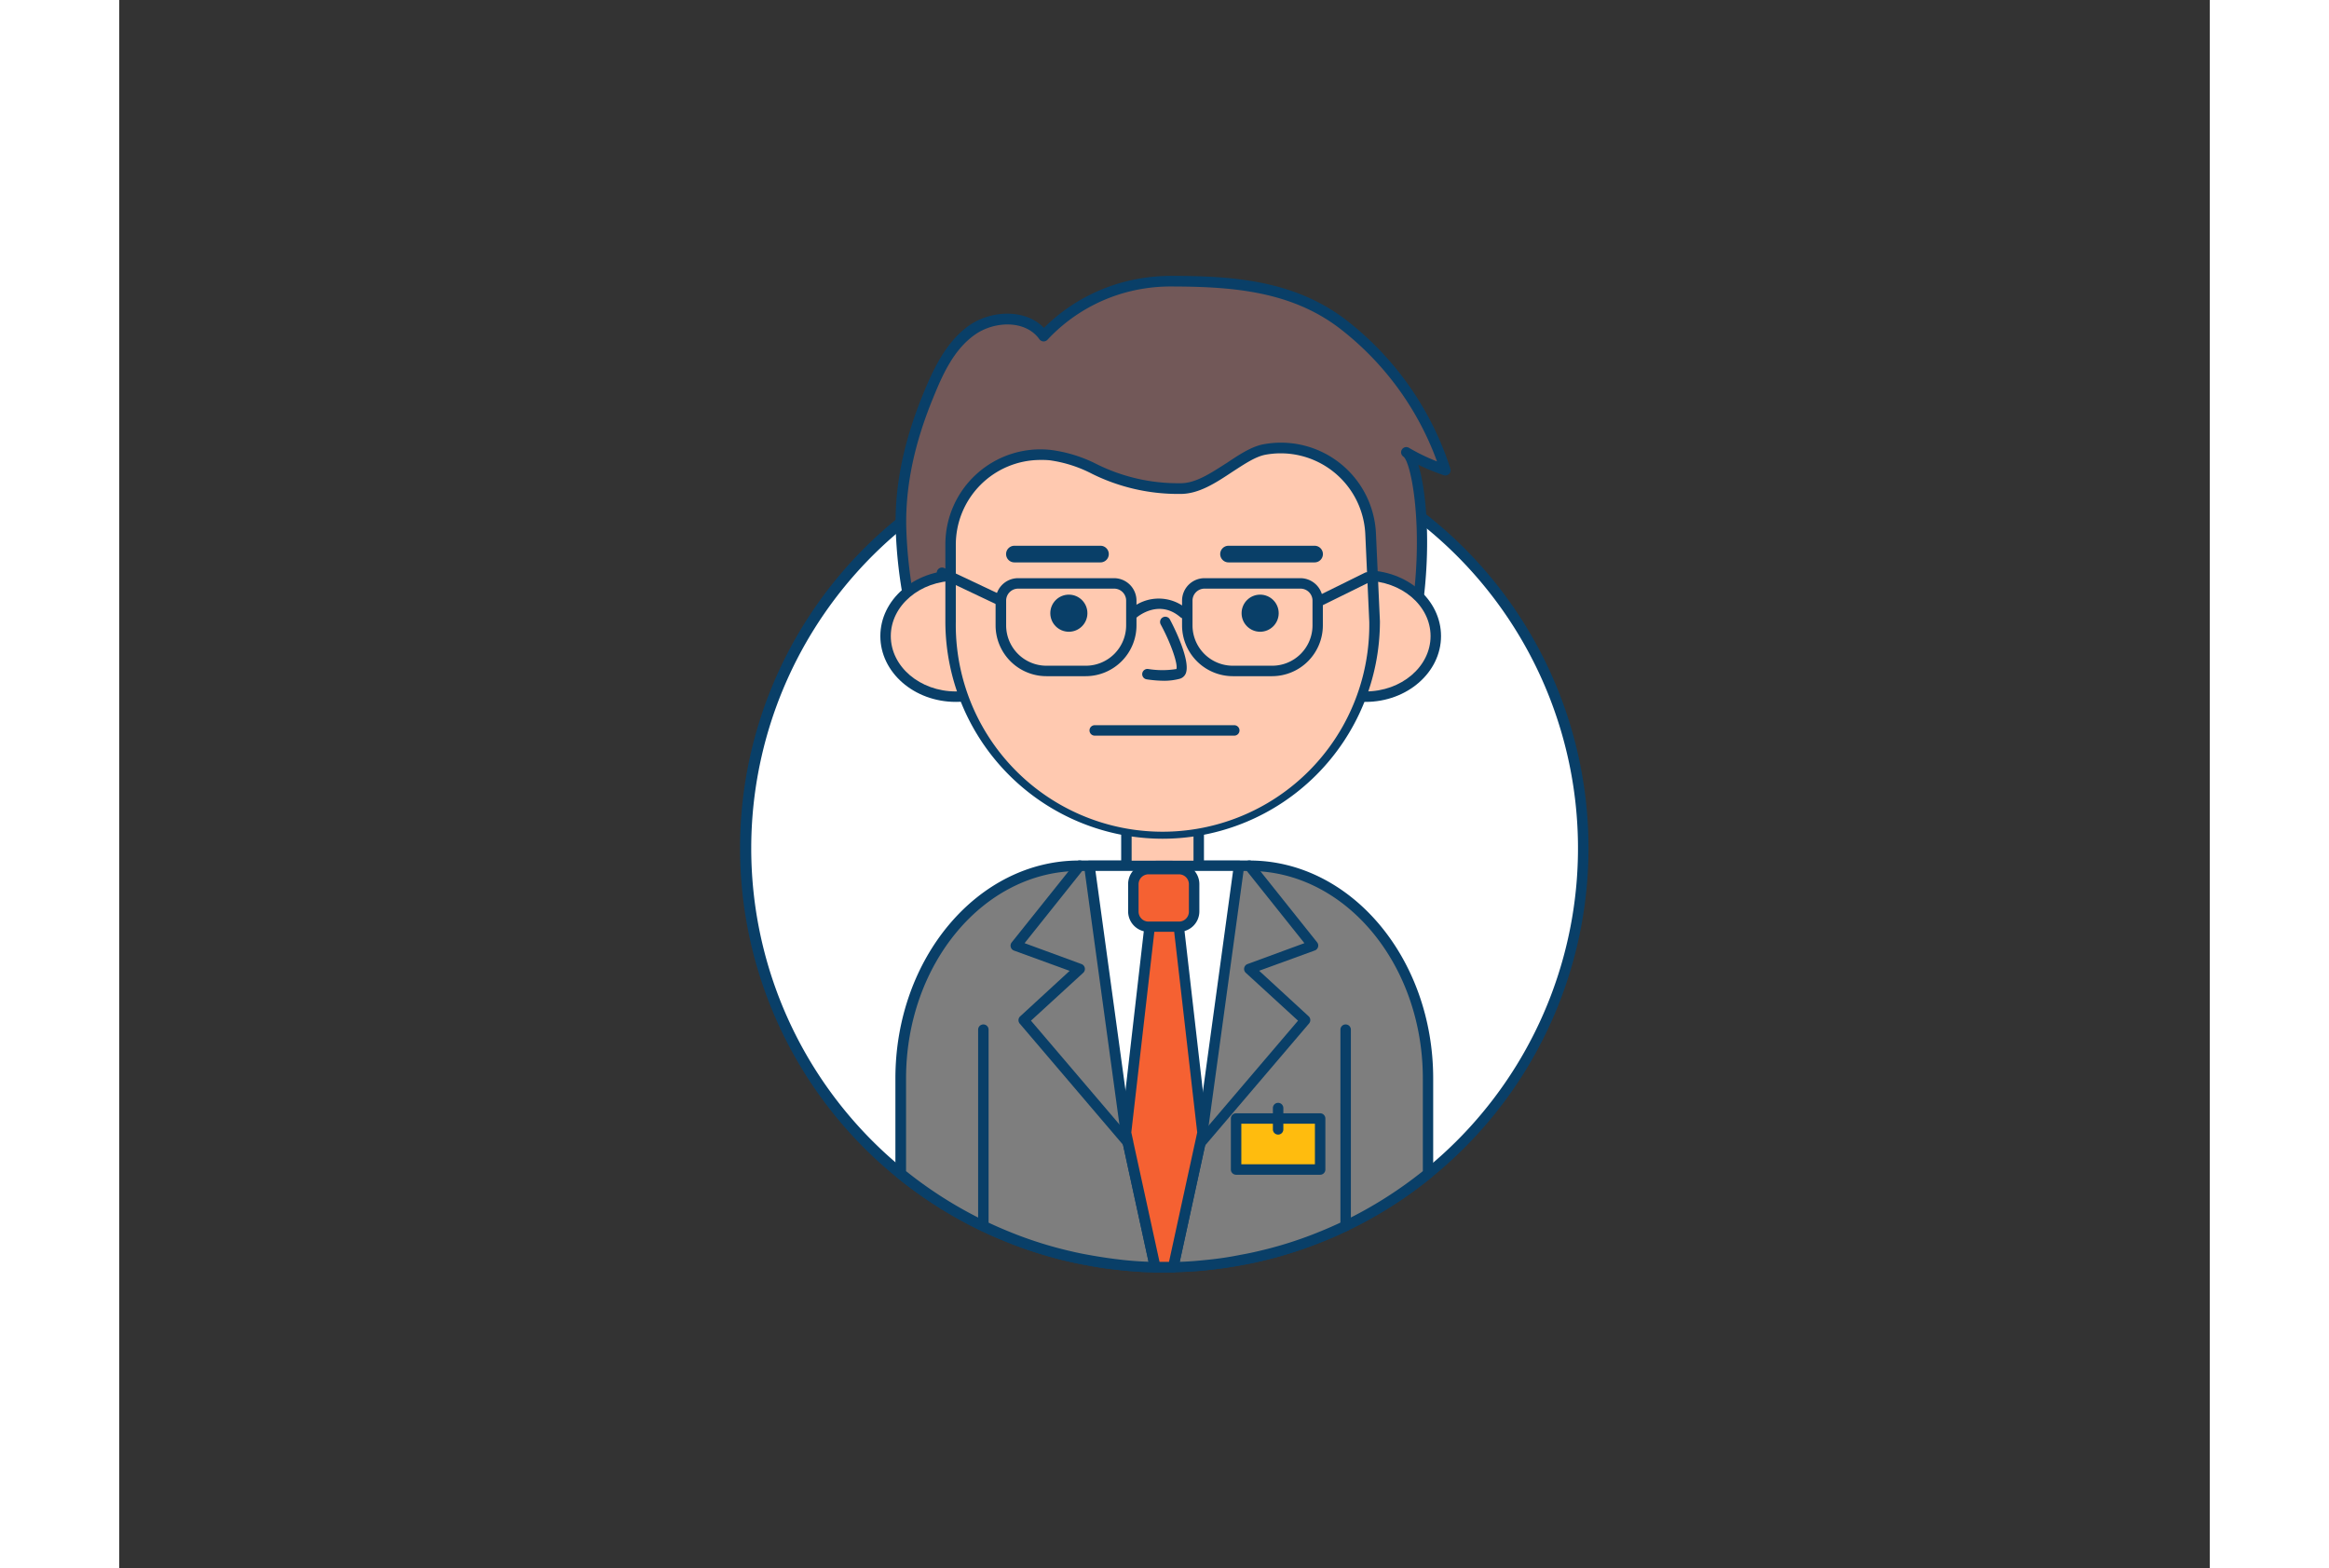 <svg xmlns="http://www.w3.org/2000/svg" viewBox="0 0 400 300" width="306" height="206" class="illustration styles_illustrationTablet__1DWOa"><rect x="0" y="0" width="400" height="300" fill="#333333" stroke="none"/><g id="_274_manager_outline" data-name="#274_manager_outline"><path d="M280.13,162.29a79.83,79.83,0,0,1-20.27,53.28,80.6,80.6,0,0,1-25.2,19q-2.83,1.37-5.78,2.5A77.21,77.21,0,0,1,218,240.39c-1.08.26-2.16.48-3.26.67q-3.39.65-6.89,1c-2,.21-4.1.32-6.19.36-.56,0-1.11,0-1.67,0s-1.18,0-1.76,0q-3.09-.06-6.1-.36-3.49-.33-6.89-1c-1.1-.19-2.18-.41-3.26-.67a77.21,77.21,0,0,1-10.87-3.33q-2.94-1.14-5.78-2.5a80.16,80.16,0,0,1,58.49-148.8,76.75,76.75,0,0,1,8.47,3.18,80.21,80.21,0,0,1,47.83,73.35Z" fill="#fff"></path><path d="M200,243.43c-.6,0-1.2,0-1.79,0-2,0-4.11-.16-6.17-.37-2.31-.22-4.66-.55-7-1-1.17-.21-2.25-.43-3.31-.68a79,79,0,0,1-11-3.38c-2-.79-4-1.64-5.85-2.53A81.16,81.16,0,0,1,224.12,84.8,77.76,77.76,0,0,1,232.7,88a81.14,81.14,0,0,1,18.38,137.29,81.21,81.21,0,0,1-16,10.14c-1.83.89-3.8,1.74-5.85,2.53a78.69,78.69,0,0,1-11,3.38c-1.05.25-2.13.47-3.31.68-2.31.43-4.66.76-7,1-2,.21-4.08.33-6.26.37C201.13,243.42,200.57,243.43,200,243.43Zm0-160.27a79.16,79.16,0,0,0-34.22,150.5c1.79.86,3.71,1.69,5.71,2.47a76,76,0,0,0,10.72,3.29c1,.24,2.07.46,3.21.66,2.27.42,4.56.75,6.82,1,2,.21,4,.33,6,.36,1.13,0,2.25,0,3.38,0,2.14,0,4.19-.16,6.11-.36,2.27-.21,4.56-.54,6.82-1,1.15-.2,2.2-.42,3.21-.66a75.75,75.75,0,0,0,10.73-3.29c2-.78,3.92-1.61,5.71-2.47a79.15,79.15,0,0,0-2.33-143.8,76.57,76.57,0,0,0-8.36-3.15A79.5,79.5,0,0,0,200,83.16Z" fill="#093f68"></path><path d="M196,54.25a34.16,34.16,0,0,1,5.15-.4c12,0,23.53.84,33.23,8.4A57.29,57.29,0,0,1,253.74,90a38,38,0,0,1-7.47-3.38c2.33,1.37,5.81,22-1,43.58L152,129.1c-.55-1.92.31-4.18.39-6.09a25.53,25.53,0,0,0-.94-6.29,87.82,87.82,0,0,1-1.91-16.15c-.12-8.67,2-16.9,5.23-24.84,1.93-4.72,4.21-9.6,8.37-12.54s10.76-3,13.73,1.11A33.19,33.19,0,0,1,196,54.25Z" fill="#725858"></path><path d="M245.26,131.17h0L152,130.1a1,1,0,0,1-.95-.73,10.11,10.11,0,0,1,.09-4.45,14.78,14.78,0,0,0,.26-2,17.94,17.94,0,0,0-.62-4.66c-.1-.46-.21-.93-.3-1.4a88.51,88.51,0,0,1-1.93-16.33c-.11-8,1.62-16.26,5.3-25.23,1.91-4.64,4.31-9.86,8.73-13,4.13-2.92,10.74-3.32,14.35.43a34.1,34.1,0,0,1,18.89-9.53h0a36.62,36.62,0,0,1,5.3-.42c11.57,0,23.71.71,33.85,8.61A58.57,58.57,0,0,1,254.7,89.67a1,1,0,0,1-1.27,1.25,41,41,0,0,1-4.87-2c2.21,7.12,3,24.5-2.34,41.52A1,1,0,0,1,245.26,131.17Zm-92.41-3.06,91.68,1c6.4-20.9,3.1-40.13,1.22-41.72a1,1,0,0,1-.34-1.36,1,1,0,0,1,1.37-.35h0a36.8,36.8,0,0,0,5.36,2.6A56.58,56.58,0,0,0,233.74,63c-9.64-7.51-21.4-8.16-32.62-8.19h-.07a32.63,32.63,0,0,0-4.92.39h0A32,32,0,0,0,177.61,65a1,1,0,0,1-1.55-.1c-2.68-3.75-8.65-3.47-12.33-.87-4,2.81-6.15,7.52-8,12.1-3.58,8.71-5.26,16.71-5.15,24.44a87.31,87.31,0,0,0,1.89,16c.09.46.19.91.29,1.36a19.44,19.44,0,0,1,.67,5.17,16.72,16.72,0,0,1-.29,2.21A12.34,12.34,0,0,0,152.85,128.11Z" fill="#093f68"></path><path d="M250.45,206.34v18.21a80.19,80.19,0,0,1-15.79,10q-2.83,1.37-5.78,2.5A77.21,77.21,0,0,1,218,240.39c-1.08.26-2.16.48-3.26.67q-3.39.65-6.89,1c-2,.21-4.1.32-6.19.36-.56,0-1.11,0-1.67,0s-1.18,0-1.76,0q-3.09-.06-6.1-.36-3.49-.33-6.89-1c-1.1-.19-2.18-.41-3.26-.67a77.21,77.21,0,0,1-10.87-3.33q-2.94-1.14-5.78-2.5a80.19,80.19,0,0,1-15.79-10V206.34c0-22.47,15.28-40.7,34.14-40.7h32.62C235.17,165.64,250.45,183.87,250.45,206.34Z" fill="#7e7e7e"></path><path d="M200,243.43c-.6,0-1.2,0-1.79,0-2,0-4.11-.16-6.17-.37-2.31-.22-4.66-.55-7-1-1.17-.21-2.25-.43-3.31-.68a79,79,0,0,1-11-3.38c-2-.79-4-1.64-5.85-2.53a81.21,81.21,0,0,1-16-10.14,1,1,0,0,1-.37-.77V206.34c0-23,15.76-41.7,35.14-41.7h32.62c19.38,0,35.14,18.71,35.14,41.7v18.21a1,1,0,0,1-.37.77,81.21,81.21,0,0,1-16,10.14c-1.83.89-3.8,1.74-5.85,2.53a78.69,78.69,0,0,1-11,3.38c-1.05.25-2.13.47-3.31.68-2.31.43-4.66.76-7,1-2,.21-4.08.33-6.26.37C201.13,243.42,200.57,243.43,200,243.43Zm-49.45-19.36a79.65,79.65,0,0,0,15.23,9.59c1.79.86,3.71,1.69,5.71,2.47a76,76,0,0,0,10.72,3.29c1,.24,2.07.46,3.21.66,2.27.42,4.56.75,6.82,1,2,.21,4,.33,6,.36,1.13,0,2.25,0,3.38,0,2.14,0,4.19-.16,6.11-.36,2.27-.21,4.56-.54,6.82-1,1.15-.2,2.2-.42,3.21-.66a75.75,75.75,0,0,0,10.73-3.29c2-.78,3.92-1.61,5.71-2.47a79.65,79.65,0,0,0,15.23-9.59V206.34c0-21.89-14.87-39.7-33.14-39.7H183.69c-18.27,0-33.14,17.81-33.14,39.7Zm99.9.48h0Z" fill="#093f68"></path><path d="M195,221.93a1,1,0,0,1-.76-.35l-21.94-25.74a1,1,0,0,1,.09-1.39l9.46-8.7-10.65-3.88a1,1,0,0,1-.62-.67,1,1,0,0,1,.18-.89L183,165a1,1,0,0,1,1.4-.15,1,1,0,0,1,.16,1.4l-11.33,14.2,10.89,4a1,1,0,0,1,.33,1.67l-10,9.16,21.31,25a1,1,0,0,1-.76,1.65Z" fill="#093f68"></path><path d="M205,221.93a1,1,0,0,1-.76-1.65l21.31-25-10-9.16a1,1,0,0,1,.33-1.67l10.89-4-11.33-14.2a1,1,0,0,1,.16-1.4,1,1,0,0,1,1.4.15l12.2,15.29a1,1,0,0,1,.18.89,1,1,0,0,1-.62.67l-10.65,3.88,9.46,8.7a1,1,0,0,1,.09,1.39l-21.94,25.74A1,1,0,0,1,205,221.93Z" fill="#093f68"></path><polyline points="192.71 165.62 192.71 157.65 206.55 157.65 206.55 165.62" fill="#ffc9b0"></polyline><path d="M206.55,166.62a1,1,0,0,1-1-1v-7H193.71v7a1,1,0,0,1-2,0v-8a1,1,0,0,1,1-1h13.84a1,1,0,0,1,1,1v8A1,1,0,0,1,206.55,166.62Z" fill="#093f68"></path><ellipse cx="160.08" cy="121.7" rx="13.45" ry="11.59" fill="#ffc9b0"></ellipse><path d="M160.08,134.29c-8,0-14.45-5.65-14.45-12.59s6.48-12.58,14.45-12.58,14.44,5.64,14.44,12.58S168,134.29,160.08,134.29Zm0-23.17c-6.87,0-12.45,4.75-12.45,10.58s5.58,10.59,12.45,10.59,12.44-4.75,12.44-10.59S166.94,111.12,160.08,111.12Z" fill="#093f68"></path><ellipse cx="238.47" cy="121.7" rx="13.45" ry="11.59" fill="#ffc9b0"></ellipse><path d="M238.47,134.29c-8,0-14.45-5.65-14.45-12.59s6.48-12.58,14.45-12.58,14.44,5.64,14.44,12.58S246.43,134.29,238.47,134.29Zm0-23.17c-6.87,0-12.45,4.75-12.45,10.58s5.58,10.59,12.45,10.59,12.44-4.75,12.44-10.59S245.33,111.12,238.47,111.12Z" fill="#093f68"></path><path d="M199.63,159.47h0a40.56,40.56,0,0,1-40.56-40.56V104.17a17.2,17.2,0,0,1,19-17.1c8.48.92,10.66,6.13,24.81,6.38,5.84.1,11.34-6.58,16.22-7.48a17.2,17.2,0,0,1,20.28,16.14l.76,16.8A40.55,40.55,0,0,1,199.63,159.47Z" fill="#ffc9b0"></path><path d="M199.63,160.47a41.61,41.61,0,0,1-41.56-41.56V104.17a18.19,18.19,0,0,1,20.15-18.09A26.92,26.92,0,0,1,187,88.79a34.9,34.9,0,0,0,15.95,3.66c3,.08,6-2,9-3.9,2.43-1.62,4.73-3.14,7.05-3.56a18.2,18.2,0,0,1,21.46,17.07l.76,16.81A41.61,41.61,0,0,1,199.63,160.47ZM176.27,88a16.21,16.21,0,0,0-16.2,16.2v14.74a39.56,39.56,0,1,0,79.11,0l-.76-16.76A16.2,16.2,0,0,0,219.32,87c-1.92.36-4,1.77-6.31,3.26-3.19,2.12-6.5,4.31-10.1,4.24a37.08,37.08,0,0,1-16.74-3.83A24.94,24.94,0,0,0,178,88.06,16.85,16.85,0,0,0,176.27,88Z" fill="#093f68"></path><path d="M214.27,165.62v0l-7,51.06-.45,2.07-5.15,23.63c-.56,0-1.11,0-1.67,0s-1.18,0-1.76,0l-5.18-23.76h0l-.42-1.93-7-51.06v0Z" fill="#fff"></path><path d="M200,243.43c-.6,0-1.2,0-1.79,0a1,1,0,0,1-1-.79l-5.18-23.76a.13.13,0,0,0,0-.06l-.41-1.88-7-51.13v-.14a1,1,0,0,1,1-1h28.62a1,1,0,0,1,1,1v0c0,.05,0,.09,0,.14l-7,51.05L207.8,219l-5.15,23.62a1,1,0,0,1-1,.79C201.13,243.42,200.57,243.43,200,243.43Zm-.95-2c.6,0,1.21,0,1.81,0l5.44-24.94,6.82-49.86H186.79l6.84,49.94.41,1.86s0,0,0,.06Z" fill="#093f68"></path><path d="M207.27,216.7l-.45,2.07-5.15,23.63c-.56,0-1.11,0-1.67,0s-1.18,0-1.76,0l-5.18-23.76h0l-.42-1.93,4.52-39.42,1.27-11,.07-.6v0h2.91v0l.07.6,1.27,11Z" fill="#f56132"></path><path d="M200,243.43c-.6,0-1.2,0-1.79,0a1,1,0,0,1-1-.79l-5.18-23.76a.13.13,0,0,0,0-.06l-.41-1.88a1.22,1.22,0,0,1,0-.33l5.86-51a1,1,0,0,1,1-.92h2.91a1,1,0,0,1,1,1l.07.5,5.79,50.46a1.22,1.22,0,0,1,0,.33l-5.6,25.7a1,1,0,0,1-1,.79C201.13,243.42,200.57,243.43,200,243.43Zm-.95-2c.6,0,1.21,0,1.81,0l5.4-24.77-5.74-50h-1.13l-5.74,50,.39,1.77s0,0,0,.06Z" fill="#093f68"></path><path d="M165.34,235.56a1,1,0,0,1-1-1V197a1,1,0,0,1,2,0v37.54A1,1,0,0,1,165.34,235.56Z" fill="#093f68"></path><path d="M234.66,235.56a1,1,0,0,1-1-1V197a1,1,0,0,1,2,0v37.54A1,1,0,0,1,234.66,235.56Z" fill="#093f68"></path><rect x="194.04" y="166.24" width="11.63" height="11.04" rx="2.91" fill="#f56132"></rect><path d="M202.77,178.28h-5.83a3.91,3.91,0,0,1-3.9-3.9v-5.24a3.91,3.91,0,0,1,3.9-3.9h5.83a3.91,3.91,0,0,1,3.9,3.9v5.24A3.91,3.91,0,0,1,202.77,178.28Zm-5.83-11a1.9,1.9,0,0,0-1.9,1.9v5.24a1.9,1.9,0,0,0,1.9,1.9h5.83a1.9,1.9,0,0,0,1.9-1.9v-5.24a1.9,1.9,0,0,0-1.9-1.9Z" fill="#093f68"></path><circle cx="181.7" cy="117.32" r="3.55" fill="#093f68"></circle><circle cx="218.3" cy="117.32" r="3.55" fill="#093f68"></circle><path d="M200,130.25a23.42,23.42,0,0,1-3.44-.28,1,1,0,0,1-.81-1.16,1,1,0,0,1,1.16-.81,16.86,16.86,0,0,0,5.37,0c.31-.92-1-4.82-3-8.52a1,1,0,1,1,1.77-.93c1,1.85,4,8.06,3,10.34a1.78,1.78,0,0,1-1.22,1A11.83,11.83,0,0,1,200,130.25Z" fill="#093f68"></path><path d="M213.35,140.75h-26.7a1,1,0,1,1,0-2h26.7a1,1,0,1,1,0,2Z" fill="#093f68"></path><path d="M187.75,107.6H171.28a1.59,1.59,0,0,1,0-3.18h16.47a1.59,1.59,0,0,1,0,3.18Z" fill="#093f68"></path><path d="M228.72,107.6H212.25a1.59,1.59,0,0,1,0-3.18h16.47a1.59,1.59,0,0,1,0,3.18Z" fill="#093f68"></path><path d="M184.92,129.37H177.4a9.73,9.73,0,0,1-9.72-9.72v-4.73a4.31,4.31,0,0,1,4.3-4.3h18.37a4.3,4.3,0,0,1,4.29,4.3v4.73A9.73,9.73,0,0,1,184.92,129.37ZM172,112.62a2.3,2.3,0,0,0-2.3,2.3v4.73a7.72,7.72,0,0,0,7.72,7.72h7.52a7.72,7.72,0,0,0,7.72-7.72v-4.73a2.3,2.3,0,0,0-2.29-2.3Z" fill="#093f68"></path><path d="M220.6,129.37h-7.52a9.73,9.73,0,0,1-9.72-9.72v-4.73a4.3,4.3,0,0,1,4.29-4.3H226a4.31,4.31,0,0,1,4.3,4.3v4.73A9.73,9.73,0,0,1,220.6,129.37Zm-12.95-16.75a2.3,2.3,0,0,0-2.29,2.3v4.73a7.72,7.72,0,0,0,7.72,7.72h7.52a7.72,7.72,0,0,0,7.72-7.72v-4.73a2.3,2.3,0,0,0-2.3-2.3Z" fill="#093f68"></path><path d="M203.68,118.32a1,1,0,0,1-.65-.24c-4.06-3.49-8.1-.14-8.28,0a1,1,0,0,1-1.4-.11,1,1,0,0,1,.11-1.41,8.27,8.27,0,0,1,10.87,0,1,1,0,0,1-.65,1.76Z" fill="#093f68"></path><path d="M168.68,115.92a1,1,0,0,1-.43-.1L157,110.49a1,1,0,0,1,.86-1.81L169.11,114a1,1,0,0,1-.43,1.9Z" fill="#093f68"></path><path d="M229.79,115.92a1,1,0,0,1-.9-.56,1,1,0,0,1,.45-1.34l9-4.44a1,1,0,1,1,.88,1.8l-9,4.44A1,1,0,0,1,229.79,115.92Z" fill="#093f68"></path><rect x="213.7" y="214.04" width="16.07" height="9.72" fill="#ffbc0e"></rect><path d="M229.78,224.76H213.7a1,1,0,0,1-1-1V214a1,1,0,0,1,1-1h16.08a1,1,0,0,1,1,1v9.72A1,1,0,0,1,229.78,224.76Zm-15.08-2h14.08V215H214.7Z" fill="#093f68"></path><path d="M221.74,217.08a1,1,0,0,1-1-1V212a1,1,0,0,1,2,0v4.07A1,1,0,0,1,221.74,217.08Z" fill="#093f68"></path></g></svg>